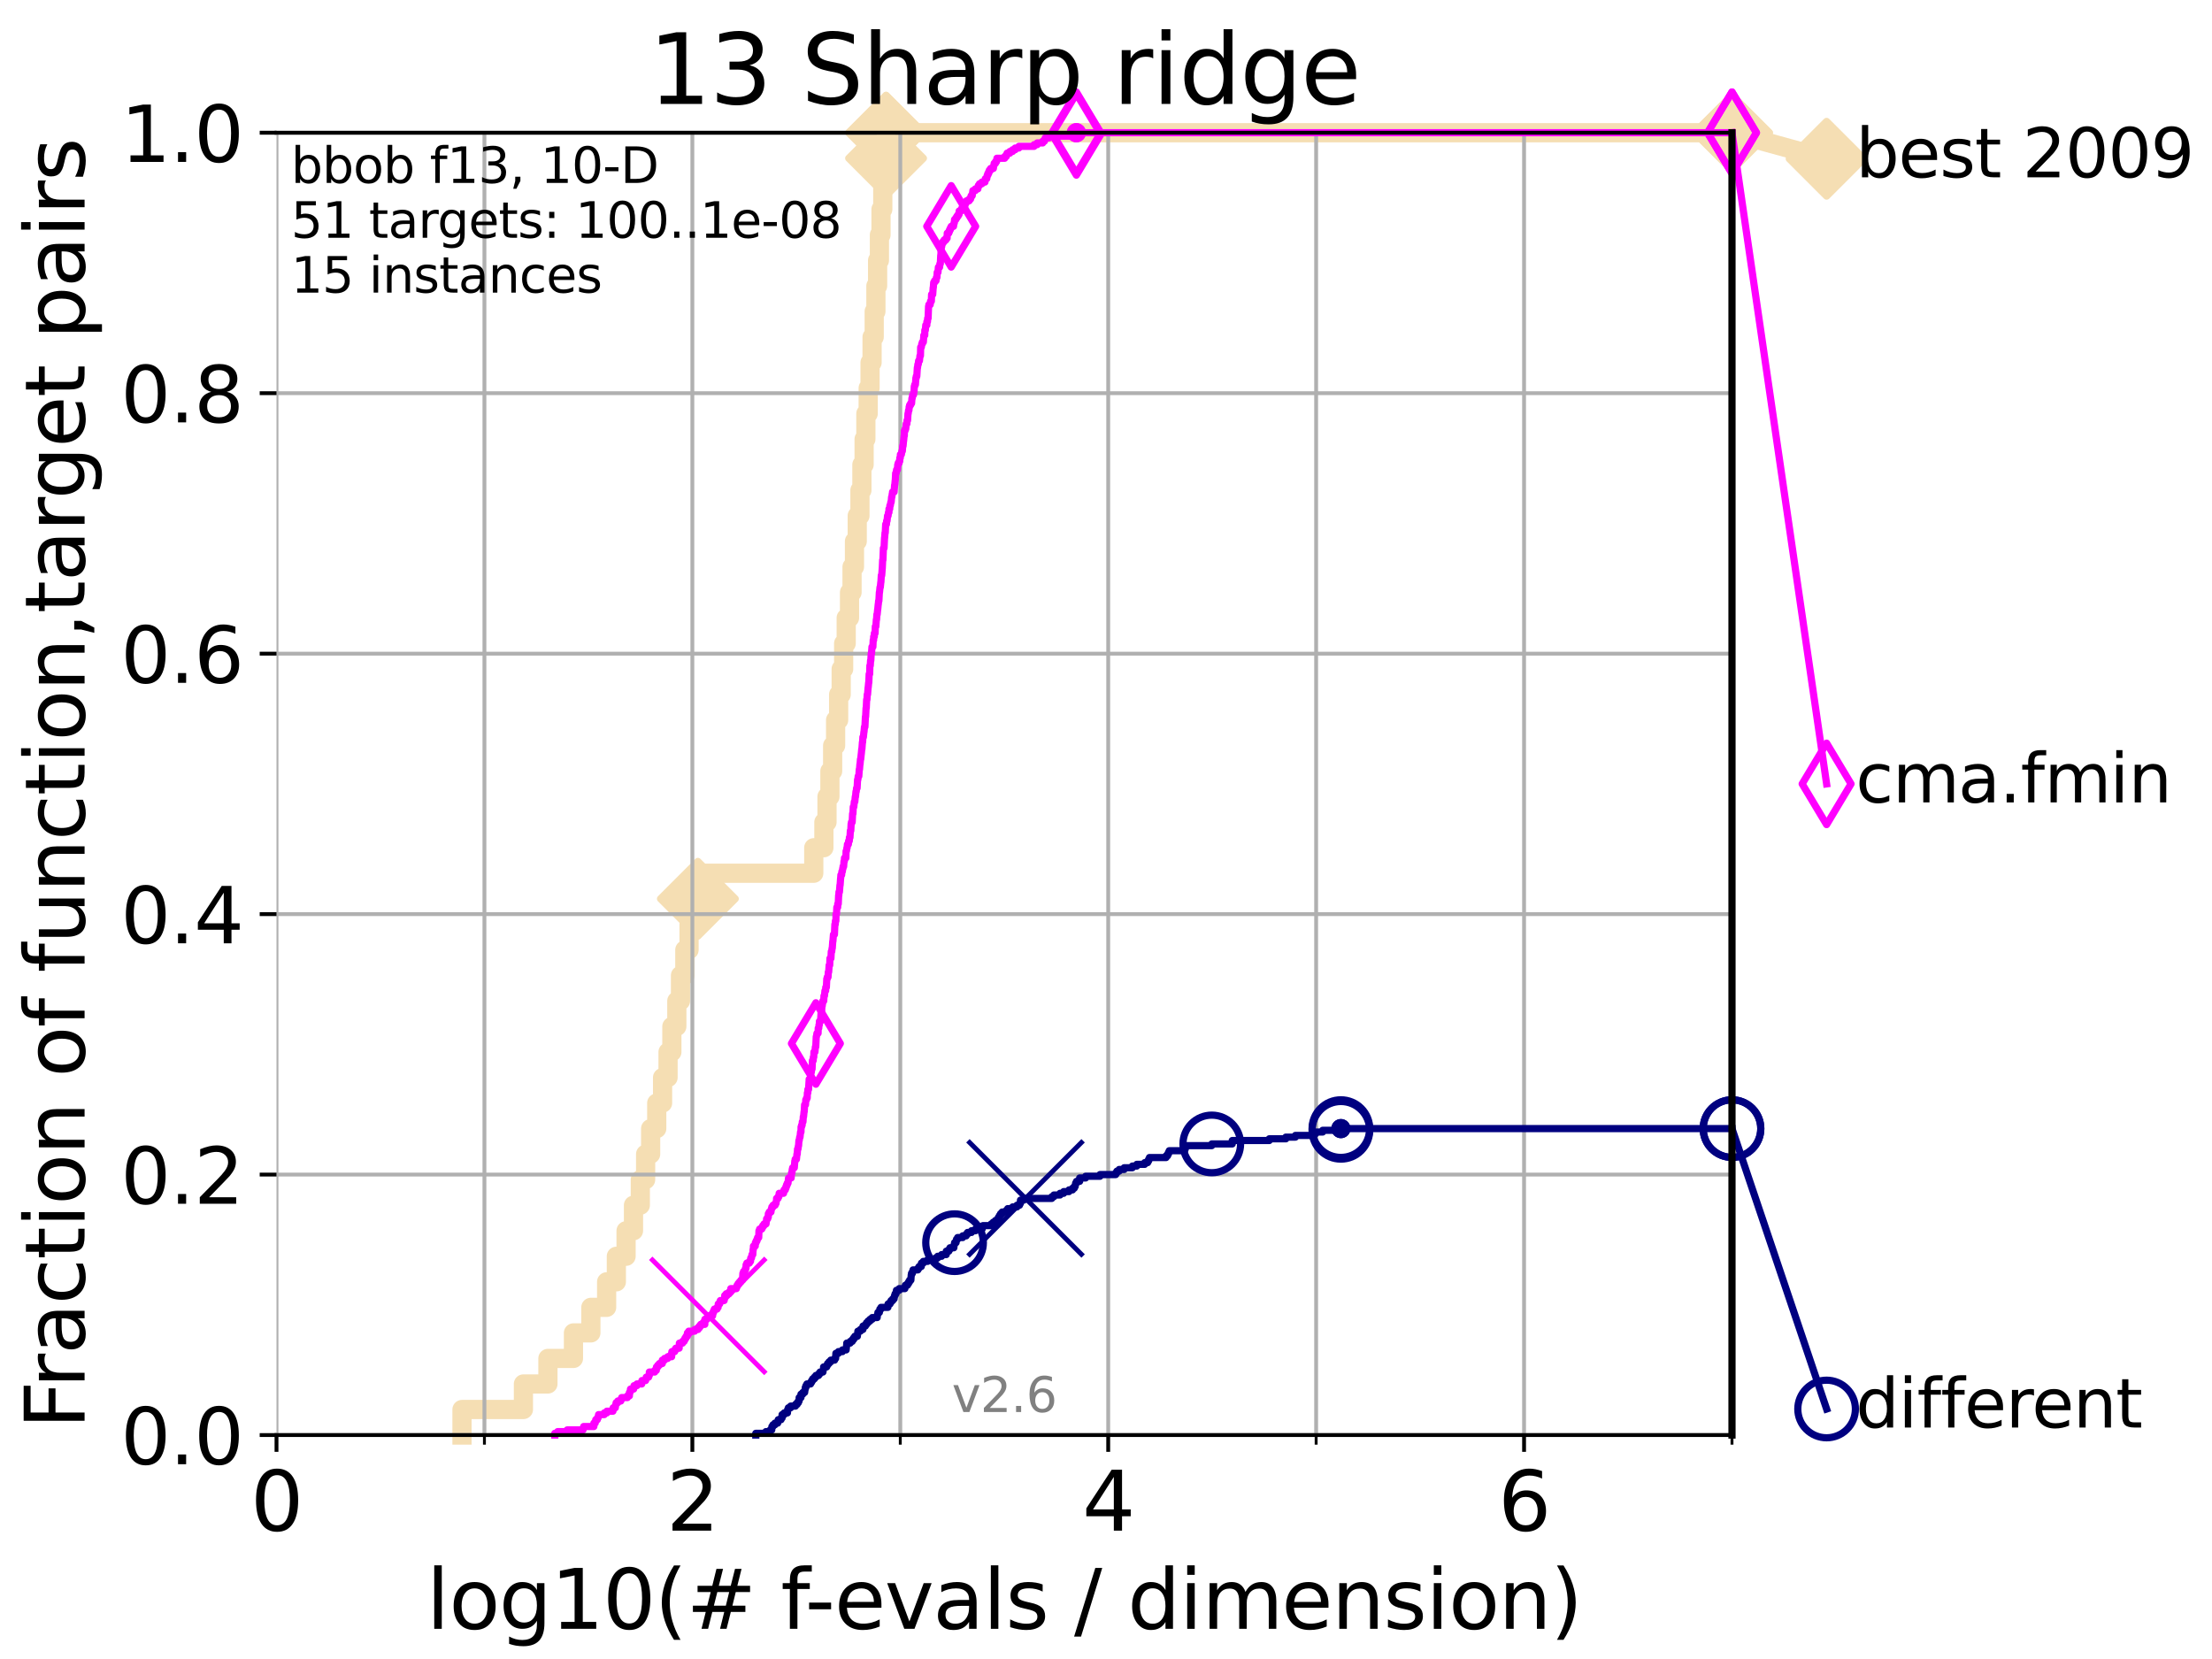 <?xml version="1.0" encoding="utf-8" standalone="no"?>
<!DOCTYPE svg PUBLIC "-//W3C//DTD SVG 1.1//EN"
  "http://www.w3.org/Graphics/SVG/1.1/DTD/svg11.dtd">
<svg height="345.6pt" version="1.1" viewBox="0 0 460.8 345.6" width="460.8pt" xmlns="http://www.w3.org/2000/svg" xmlns:xlink="http://www.w3.org/1999/xlink">
 <defs>
  <style type="text/css">*{stroke-linecap:butt;stroke-linejoin:round;}</style>
 </defs>
 <g id="figure_1">
  <g id="patch_1">
   <path d="M 0 345.6 
L 460.8 345.6 
L 460.8 0 
L 0 0 
z
" style="fill:#ffffff;"/>
  </g>
  <g id="axes_1">
   <g id="patch_2">
    <path d="M 57.6 298.944 
L 360.806 298.944 
L 360.806 27.648 
L 57.6 27.648 
z
" style="fill:#ffffff;"/>
   </g>
   <g id="line2d_1">
    <path d="M 96.241 298.944 
L 96.241 293.624 
L 109.038 293.624 
L 109.038 288.305 
L 114.142 288.305 
L 114.142 282.985 
L 119.46 282.985 
L 119.46 277.666 
L 123.088 277.666 
L 123.088 272.346 
L 126.372 272.346 
L 126.372 267.027 
L 128.398 267.027 
L 128.398 261.707 
L 130.423 261.707 
L 130.423 256.388 
L 131.965 256.388 
L 131.965 251.068 
L 133.39 251.068 
L 133.39 245.749 
L 134.495 245.749 
L 134.495 240.429 
L 135.539 240.429 
L 135.539 235.11 
L 136.809 235.11 
L 136.809 229.79 
L 138.025 229.79 
L 138.025 224.471 
L 139.167 224.471 
L 139.167 219.151 
L 139.962 219.151 
L 139.962 213.832 
L 140.995 213.832 
L 140.995 208.512 
L 141.761 208.512 
L 141.761 203.192 
L 142.662 203.192 
L 142.662 197.873 
L 143.541 197.873 
L 143.541 192.553 
L 144.492 192.553 
L 144.492 187.234 
L 145.38 187.234 
L 145.38 181.914 
L 169.521 181.914 
L 169.521 176.595 
L 171.63 176.595 
L 171.63 171.275 
L 172.28 171.275 
L 172.28 165.956 
L 172.885 165.956 
L 172.885 160.636 
L 173.454 160.636 
L 173.454 155.317 
L 174.073 155.317 
L 174.073 149.997 
L 174.705 149.997 
L 174.705 144.678 
L 175.233 144.678 
L 175.233 139.358 
L 175.748 139.358 
L 175.748 134.039 
L 176.279 134.039 
L 176.279 128.719 
L 176.971 128.719 
L 176.971 123.4 
L 177.495 123.4 
L 177.495 118.08 
L 178.002 118.08 
L 178.002 112.76 
L 178.577 112.76 
L 178.577 107.441 
L 179.144 107.441 
L 179.144 102.121 
L 179.549 102.121 
L 179.549 96.802 
L 180.009 96.802 
L 180.009 91.482 
L 180.376 91.482 
L 180.376 86.163 
L 180.86 86.163 
L 180.86 80.843 
L 181.248 80.843 
L 181.248 75.524 
L 181.669 75.524 
L 181.669 70.204 
L 182.111 70.204 
L 182.111 64.885 
L 182.467 64.885 
L 182.467 59.565 
L 182.821 59.565 
L 182.821 54.246 
L 183.199 54.246 
L 183.199 48.926 
L 183.528 48.926 
L 183.528 43.607 
L 183.899 43.607 
L 183.899 38.287 
L 184.21 38.287 
L 184.21 32.968 
L 184.583 32.968 
L 184.583 27.648 
L 360.806 27.648 
" style="fill:none;stroke:#f5deb3;stroke-linecap:square;stroke-width:4;"/>
   </g>
   <g id="line2d_2">
    <defs>
     <path d="M -0 7.778 
L 7.778 0 
L 0 -7.778 
L -7.778 -0 
z
" id="m5110aa7d6a" style="stroke:#f5deb3;stroke-linejoin:miter;stroke-width:1.5;"/>
    </defs>
    <g>
     <use style="fill:#f5deb3;stroke:#f5deb3;stroke-linejoin:miter;stroke-width:1.5;" x="145.38" xlink:href="#m5110aa7d6a" y="187.234"/>
     <use style="fill:#f5deb3;stroke:#f5deb3;stroke-linejoin:miter;stroke-width:1.5;" x="184.583" xlink:href="#m5110aa7d6a" y="32.968"/>
     <use style="fill:#f5deb3;stroke:#f5deb3;stroke-linejoin:miter;stroke-width:1.5;" x="184.583" xlink:href="#m5110aa7d6a" y="27.648"/>
     <use style="fill:#f5deb3;stroke:#f5deb3;stroke-linejoin:miter;stroke-width:1.5;" x="184.583" xlink:href="#m5110aa7d6a" y="27.648"/>
     <use style="fill:#f5deb3;stroke:#f5deb3;stroke-linejoin:miter;stroke-width:1.5;" x="360.806" xlink:href="#m5110aa7d6a" y="27.648"/>
    </g>
   </g>
   <g id="line2d_3">
    <path style="fill:none;stroke:#f5deb3;stroke-linecap:square;stroke-width:4;"/>
    <g/>
   </g>
   <g id="line2d_4">
    <path d="M 360.806 27.648 
L 380.515 33.074 
" style="fill:none;stroke:#f5deb3;stroke-linecap:square;stroke-width:4;"/>
    <g>
     <use style="fill:#f5deb3;stroke:#f5deb3;stroke-linejoin:miter;stroke-width:1.5;" x="360.806" xlink:href="#m5110aa7d6a" y="27.648"/>
     <use style="fill:#f5deb3;stroke:#f5deb3;stroke-linejoin:miter;stroke-width:1.5;" x="380.515" xlink:href="#m5110aa7d6a" y="33.074"/>
    </g>
   </g>
   <g id="matplotlib.axis_1">
    <g id="xtick_1">
     <g id="line2d_5">
      <path clip-path="url(#p914524c721)" d="M 57.6 298.944 
L 57.6 27.648 
" style="fill:none;stroke:#b0b0b0;stroke-linecap:square;stroke-width:0.8;"/>
     </g>
     <g id="line2d_6">
      <defs>
       <path d="M 0 0 
L 0 3.5 
" id="m850c0fd217" style="stroke:#000000;stroke-width:0.8;"/>
      </defs>
      <g>
       <use style="stroke:#000000;stroke-width:0.8;" x="57.6" xlink:href="#m850c0fd217" y="298.944"/>
      </g>
     </g>
     <g id="text_1">
      <!-- 0 -->
      <g transform="translate(52.192 318.861)scale(0.17 -0.17)">
       <defs>
        <path d="M 2034 4250 
Q 1547 4250 1301 3770 
Q 1056 3291 1056 2328 
Q 1056 1369 1301 889 
Q 1547 409 2034 409 
Q 2525 409 2770 889 
Q 3016 1369 3016 2328 
Q 3016 3291 2770 3770 
Q 2525 4250 2034 4250 
z
M 2034 4750 
Q 2819 4750 3233 4129 
Q 3647 3509 3647 2328 
Q 3647 1150 3233 529 
Q 2819 -91 2034 -91 
Q 1250 -91 836 529 
Q 422 1150 422 2328 
Q 422 3509 836 4129 
Q 1250 4750 2034 4750 
z
" id="DejaVuSans-30" transform="scale(0.016)"/>
       </defs>
       <use xlink:href="#DejaVuSans-30"/>
      </g>
     </g>
    </g>
    <g id="xtick_2">
     <g id="line2d_7">
      <path clip-path="url(#p914524c721)" d="M 144.23 298.944 
L 144.23 27.648 
" style="fill:none;stroke:#b0b0b0;stroke-linecap:square;stroke-width:0.8;"/>
     </g>
     <g id="line2d_8">
      <g>
       <use style="stroke:#000000;stroke-width:0.8;" x="144.23" xlink:href="#m850c0fd217" y="298.944"/>
      </g>
     </g>
     <g id="text_2">
      <!-- 2 -->
      <g transform="translate(138.822 318.861)scale(0.17 -0.17)">
       <defs>
        <path d="M 1228 531 
L 3431 531 
L 3431 0 
L 469 0 
L 469 531 
Q 828 903 1448 1529 
Q 2069 2156 2228 2338 
Q 2531 2678 2651 2914 
Q 2772 3150 2772 3378 
Q 2772 3750 2511 3984 
Q 2250 4219 1831 4219 
Q 1534 4219 1204 4116 
Q 875 4013 500 3803 
L 500 4441 
Q 881 4594 1212 4672 
Q 1544 4750 1819 4750 
Q 2544 4750 2975 4387 
Q 3406 4025 3406 3419 
Q 3406 3131 3298 2873 
Q 3191 2616 2906 2266 
Q 2828 2175 2409 1742 
Q 1991 1309 1228 531 
z
" id="DejaVuSans-32" transform="scale(0.016)"/>
       </defs>
       <use xlink:href="#DejaVuSans-32"/>
      </g>
     </g>
    </g>
    <g id="xtick_3">
     <g id="line2d_9">
      <path clip-path="url(#p914524c721)" d="M 230.861 298.944 
L 230.861 27.648 
" style="fill:none;stroke:#b0b0b0;stroke-linecap:square;stroke-width:0.8;"/>
     </g>
     <g id="line2d_10">
      <g>
       <use style="stroke:#000000;stroke-width:0.8;" x="230.861" xlink:href="#m850c0fd217" y="298.944"/>
      </g>
     </g>
     <g id="text_3">
      <!-- 4 -->
      <g transform="translate(225.453 318.861)scale(0.17 -0.17)">
       <defs>
        <path d="M 2419 4116 
L 825 1625 
L 2419 1625 
L 2419 4116 
z
M 2253 4666 
L 3047 4666 
L 3047 1625 
L 3713 1625 
L 3713 1100 
L 3047 1100 
L 3047 0 
L 2419 0 
L 2419 1100 
L 313 1100 
L 313 1709 
L 2253 4666 
z
" id="DejaVuSans-34" transform="scale(0.016)"/>
       </defs>
       <use xlink:href="#DejaVuSans-34"/>
      </g>
     </g>
    </g>
    <g id="xtick_4">
     <g id="line2d_11">
      <path clip-path="url(#p914524c721)" d="M 317.491 298.944 
L 317.491 27.648 
" style="fill:none;stroke:#b0b0b0;stroke-linecap:square;stroke-width:0.8;"/>
     </g>
     <g id="line2d_12">
      <g>
       <use style="stroke:#000000;stroke-width:0.8;" x="317.491" xlink:href="#m850c0fd217" y="298.944"/>
      </g>
     </g>
     <g id="text_4">
      <!-- 6 -->
      <g transform="translate(312.083 318.861)scale(0.17 -0.17)">
       <defs>
        <path d="M 2113 2584 
Q 1688 2584 1439 2293 
Q 1191 2003 1191 1497 
Q 1191 994 1439 701 
Q 1688 409 2113 409 
Q 2538 409 2786 701 
Q 3034 994 3034 1497 
Q 3034 2003 2786 2293 
Q 2538 2584 2113 2584 
z
M 3366 4563 
L 3366 3988 
Q 3128 4100 2886 4159 
Q 2644 4219 2406 4219 
Q 1781 4219 1451 3797 
Q 1122 3375 1075 2522 
Q 1259 2794 1537 2939 
Q 1816 3084 2150 3084 
Q 2853 3084 3261 2657 
Q 3669 2231 3669 1497 
Q 3669 778 3244 343 
Q 2819 -91 2113 -91 
Q 1303 -91 875 529 
Q 447 1150 447 2328 
Q 447 3434 972 4092 
Q 1497 4750 2381 4750 
Q 2619 4750 2861 4703 
Q 3103 4656 3366 4563 
z
" id="DejaVuSans-36" transform="scale(0.016)"/>
       </defs>
       <use xlink:href="#DejaVuSans-36"/>
      </g>
     </g>
    </g>
    <g id="xtick_5">
     <g id="line2d_13">
      <path clip-path="url(#p914524c721)" d="M 100.915 298.944 
L 100.915 27.648 
" style="fill:none;stroke:#b0b0b0;stroke-linecap:square;stroke-width:0.8;"/>
     </g>
     <g id="line2d_14">
      <defs>
       <path d="M 0 0 
L 0 2 
" id="m4866d97e33" style="stroke:#000000;stroke-width:0.6;"/>
      </defs>
      <g>
       <use style="stroke:#000000;stroke-width:0.6;" x="100.915" xlink:href="#m4866d97e33" y="298.944"/>
      </g>
     </g>
    </g>
    <g id="xtick_6">
     <g id="line2d_15">
      <path clip-path="url(#p914524c721)" d="M 187.546 298.944 
L 187.546 27.648 
" style="fill:none;stroke:#b0b0b0;stroke-linecap:square;stroke-width:0.8;"/>
     </g>
     <g id="line2d_16">
      <g>
       <use style="stroke:#000000;stroke-width:0.6;" x="187.546" xlink:href="#m4866d97e33" y="298.944"/>
      </g>
     </g>
    </g>
    <g id="xtick_7">
     <g id="line2d_17">
      <path clip-path="url(#p914524c721)" d="M 274.176 298.944 
L 274.176 27.648 
" style="fill:none;stroke:#b0b0b0;stroke-linecap:square;stroke-width:0.8;"/>
     </g>
     <g id="line2d_18">
      <g>
       <use style="stroke:#000000;stroke-width:0.6;" x="274.176" xlink:href="#m4866d97e33" y="298.944"/>
      </g>
     </g>
    </g>
    <g id="xtick_8">
     <g id="line2d_19">
      <path clip-path="url(#p914524c721)" d="M 360.806 298.944 
L 360.806 27.648 
" style="fill:none;stroke:#b0b0b0;stroke-linecap:square;stroke-width:0.8;"/>
     </g>
     <g id="line2d_20">
      <g>
       <use style="stroke:#000000;stroke-width:0.6;" x="360.806" xlink:href="#m4866d97e33" y="298.944"/>
      </g>
     </g>
    </g>
    <g id="text_5">
     <!-- log10(# f-evals / dimension) -->
     <g transform="translate(88.823 339.314)scale(0.17 -0.17)">
      <defs>
       <path d="M 603 4863 
L 1178 4863 
L 1178 0 
L 603 0 
L 603 4863 
z
" id="DejaVuSans-6c" transform="scale(0.016)"/>
       <path d="M 1959 3097 
Q 1497 3097 1228 2736 
Q 959 2375 959 1747 
Q 959 1119 1226 758 
Q 1494 397 1959 397 
Q 2419 397 2687 759 
Q 2956 1122 2956 1747 
Q 2956 2369 2687 2733 
Q 2419 3097 1959 3097 
z
M 1959 3584 
Q 2709 3584 3137 3096 
Q 3566 2609 3566 1747 
Q 3566 888 3137 398 
Q 2709 -91 1959 -91 
Q 1206 -91 779 398 
Q 353 888 353 1747 
Q 353 2609 779 3096 
Q 1206 3584 1959 3584 
z
" id="DejaVuSans-6f" transform="scale(0.016)"/>
       <path d="M 2906 1791 
Q 2906 2416 2648 2759 
Q 2391 3103 1925 3103 
Q 1463 3103 1205 2759 
Q 947 2416 947 1791 
Q 947 1169 1205 825 
Q 1463 481 1925 481 
Q 2391 481 2648 825 
Q 2906 1169 2906 1791 
z
M 3481 434 
Q 3481 -459 3084 -895 
Q 2688 -1331 1869 -1331 
Q 1566 -1331 1297 -1286 
Q 1028 -1241 775 -1147 
L 775 -588 
Q 1028 -725 1275 -790 
Q 1522 -856 1778 -856 
Q 2344 -856 2625 -561 
Q 2906 -266 2906 331 
L 2906 616 
Q 2728 306 2450 153 
Q 2172 0 1784 0 
Q 1141 0 747 490 
Q 353 981 353 1791 
Q 353 2603 747 3093 
Q 1141 3584 1784 3584 
Q 2172 3584 2450 3431 
Q 2728 3278 2906 2969 
L 2906 3500 
L 3481 3500 
L 3481 434 
z
" id="DejaVuSans-67" transform="scale(0.016)"/>
       <path d="M 794 531 
L 1825 531 
L 1825 4091 
L 703 3866 
L 703 4441 
L 1819 4666 
L 2450 4666 
L 2450 531 
L 3481 531 
L 3481 0 
L 794 0 
L 794 531 
z
" id="DejaVuSans-31" transform="scale(0.016)"/>
       <path d="M 1984 4856 
Q 1566 4138 1362 3434 
Q 1159 2731 1159 2009 
Q 1159 1288 1364 580 
Q 1569 -128 1984 -844 
L 1484 -844 
Q 1016 -109 783 600 
Q 550 1309 550 2009 
Q 550 2706 781 3412 
Q 1013 4119 1484 4856 
L 1984 4856 
z
" id="DejaVuSans-28" transform="scale(0.016)"/>
       <path d="M 3272 2816 
L 2363 2816 
L 2100 1772 
L 3016 1772 
L 3272 2816 
z
M 2803 4594 
L 2478 3297 
L 3391 3297 
L 3719 4594 
L 4219 4594 
L 3897 3297 
L 4872 3297 
L 4872 2816 
L 3775 2816 
L 3519 1772 
L 4513 1772 
L 4513 1294 
L 3397 1294 
L 3072 0 
L 2572 0 
L 2894 1294 
L 1978 1294 
L 1656 0 
L 1153 0 
L 1478 1294 
L 494 1294 
L 494 1772 
L 1594 1772 
L 1856 2816 
L 850 2816 
L 850 3297 
L 1978 3297 
L 2297 4594 
L 2803 4594 
z
" id="DejaVuSans-23" transform="scale(0.016)"/>
       <path id="DejaVuSans-20" transform="scale(0.016)"/>
       <path d="M 2375 4863 
L 2375 4384 
L 1825 4384 
Q 1516 4384 1395 4259 
Q 1275 4134 1275 3809 
L 1275 3500 
L 2222 3500 
L 2222 3053 
L 1275 3053 
L 1275 0 
L 697 0 
L 697 3053 
L 147 3053 
L 147 3500 
L 697 3500 
L 697 3744 
Q 697 4328 969 4595 
Q 1241 4863 1831 4863 
L 2375 4863 
z
" id="DejaVuSans-66" transform="scale(0.016)"/>
       <path d="M 313 2009 
L 1997 2009 
L 1997 1497 
L 313 1497 
L 313 2009 
z
" id="DejaVuSans-2d" transform="scale(0.016)"/>
       <path d="M 3597 1894 
L 3597 1613 
L 953 1613 
Q 991 1019 1311 708 
Q 1631 397 2203 397 
Q 2534 397 2845 478 
Q 3156 559 3463 722 
L 3463 178 
Q 3153 47 2828 -22 
Q 2503 -91 2169 -91 
Q 1331 -91 842 396 
Q 353 884 353 1716 
Q 353 2575 817 3079 
Q 1281 3584 2069 3584 
Q 2775 3584 3186 3129 
Q 3597 2675 3597 1894 
z
M 3022 2063 
Q 3016 2534 2758 2815 
Q 2500 3097 2075 3097 
Q 1594 3097 1305 2825 
Q 1016 2553 972 2059 
L 3022 2063 
z
" id="DejaVuSans-65" transform="scale(0.016)"/>
       <path d="M 191 3500 
L 800 3500 
L 1894 563 
L 2988 3500 
L 3597 3500 
L 2284 0 
L 1503 0 
L 191 3500 
z
" id="DejaVuSans-76" transform="scale(0.016)"/>
       <path d="M 2194 1759 
Q 1497 1759 1228 1600 
Q 959 1441 959 1056 
Q 959 750 1161 570 
Q 1363 391 1709 391 
Q 2188 391 2477 730 
Q 2766 1069 2766 1631 
L 2766 1759 
L 2194 1759 
z
M 3341 1997 
L 3341 0 
L 2766 0 
L 2766 531 
Q 2569 213 2275 61 
Q 1981 -91 1556 -91 
Q 1019 -91 701 211 
Q 384 513 384 1019 
Q 384 1609 779 1909 
Q 1175 2209 1959 2209 
L 2766 2209 
L 2766 2266 
Q 2766 2663 2505 2880 
Q 2244 3097 1772 3097 
Q 1472 3097 1187 3025 
Q 903 2953 641 2809 
L 641 3341 
Q 956 3463 1253 3523 
Q 1550 3584 1831 3584 
Q 2591 3584 2966 3190 
Q 3341 2797 3341 1997 
z
" id="DejaVuSans-61" transform="scale(0.016)"/>
       <path d="M 2834 3397 
L 2834 2853 
Q 2591 2978 2328 3040 
Q 2066 3103 1784 3103 
Q 1356 3103 1142 2972 
Q 928 2841 928 2578 
Q 928 2378 1081 2264 
Q 1234 2150 1697 2047 
L 1894 2003 
Q 2506 1872 2764 1633 
Q 3022 1394 3022 966 
Q 3022 478 2636 193 
Q 2250 -91 1575 -91 
Q 1294 -91 989 -36 
Q 684 19 347 128 
L 347 722 
Q 666 556 975 473 
Q 1284 391 1588 391 
Q 1994 391 2212 530 
Q 2431 669 2431 922 
Q 2431 1156 2273 1281 
Q 2116 1406 1581 1522 
L 1381 1569 
Q 847 1681 609 1914 
Q 372 2147 372 2553 
Q 372 3047 722 3315 
Q 1072 3584 1716 3584 
Q 2034 3584 2315 3537 
Q 2597 3491 2834 3397 
z
" id="DejaVuSans-73" transform="scale(0.016)"/>
       <path d="M 1625 4666 
L 2156 4666 
L 531 -594 
L 0 -594 
L 1625 4666 
z
" id="DejaVuSans-2f" transform="scale(0.016)"/>
       <path d="M 2906 2969 
L 2906 4863 
L 3481 4863 
L 3481 0 
L 2906 0 
L 2906 525 
Q 2725 213 2448 61 
Q 2172 -91 1784 -91 
Q 1150 -91 751 415 
Q 353 922 353 1747 
Q 353 2572 751 3078 
Q 1150 3584 1784 3584 
Q 2172 3584 2448 3432 
Q 2725 3281 2906 2969 
z
M 947 1747 
Q 947 1113 1208 752 
Q 1469 391 1925 391 
Q 2381 391 2643 752 
Q 2906 1113 2906 1747 
Q 2906 2381 2643 2742 
Q 2381 3103 1925 3103 
Q 1469 3103 1208 2742 
Q 947 2381 947 1747 
z
" id="DejaVuSans-64" transform="scale(0.016)"/>
       <path d="M 603 3500 
L 1178 3500 
L 1178 0 
L 603 0 
L 603 3500 
z
M 603 4863 
L 1178 4863 
L 1178 4134 
L 603 4134 
L 603 4863 
z
" id="DejaVuSans-69" transform="scale(0.016)"/>
       <path d="M 3328 2828 
Q 3544 3216 3844 3400 
Q 4144 3584 4550 3584 
Q 5097 3584 5394 3201 
Q 5691 2819 5691 2113 
L 5691 0 
L 5113 0 
L 5113 2094 
Q 5113 2597 4934 2840 
Q 4756 3084 4391 3084 
Q 3944 3084 3684 2787 
Q 3425 2491 3425 1978 
L 3425 0 
L 2847 0 
L 2847 2094 
Q 2847 2600 2669 2842 
Q 2491 3084 2119 3084 
Q 1678 3084 1418 2786 
Q 1159 2488 1159 1978 
L 1159 0 
L 581 0 
L 581 3500 
L 1159 3500 
L 1159 2956 
Q 1356 3278 1631 3431 
Q 1906 3584 2284 3584 
Q 2666 3584 2933 3390 
Q 3200 3197 3328 2828 
z
" id="DejaVuSans-6d" transform="scale(0.016)"/>
       <path d="M 3513 2113 
L 3513 0 
L 2938 0 
L 2938 2094 
Q 2938 2591 2744 2837 
Q 2550 3084 2163 3084 
Q 1697 3084 1428 2787 
Q 1159 2491 1159 1978 
L 1159 0 
L 581 0 
L 581 3500 
L 1159 3500 
L 1159 2956 
Q 1366 3272 1645 3428 
Q 1925 3584 2291 3584 
Q 2894 3584 3203 3211 
Q 3513 2838 3513 2113 
z
" id="DejaVuSans-6e" transform="scale(0.016)"/>
       <path d="M 513 4856 
L 1013 4856 
Q 1481 4119 1714 3412 
Q 1947 2706 1947 2009 
Q 1947 1309 1714 600 
Q 1481 -109 1013 -844 
L 513 -844 
Q 928 -128 1133 580 
Q 1338 1288 1338 2009 
Q 1338 2731 1133 3434 
Q 928 4138 513 4856 
z
" id="DejaVuSans-29" transform="scale(0.016)"/>
      </defs>
      <use xlink:href="#DejaVuSans-6c"/>
      <use x="27.783" xlink:href="#DejaVuSans-6f"/>
      <use x="88.965" xlink:href="#DejaVuSans-67"/>
      <use x="152.441" xlink:href="#DejaVuSans-31"/>
      <use x="216.064" xlink:href="#DejaVuSans-30"/>
      <use x="279.688" xlink:href="#DejaVuSans-28"/>
      <use x="318.701" xlink:href="#DejaVuSans-23"/>
      <use x="402.49" xlink:href="#DejaVuSans-20"/>
      <use x="434.277" xlink:href="#DejaVuSans-66"/>
      <use x="463.982" xlink:href="#DejaVuSans-2d"/>
      <use x="500.066" xlink:href="#DejaVuSans-65"/>
      <use x="561.59" xlink:href="#DejaVuSans-76"/>
      <use x="620.77" xlink:href="#DejaVuSans-61"/>
      <use x="682.049" xlink:href="#DejaVuSans-6c"/>
      <use x="709.832" xlink:href="#DejaVuSans-73"/>
      <use x="761.932" xlink:href="#DejaVuSans-20"/>
      <use x="793.719" xlink:href="#DejaVuSans-2f"/>
      <use x="827.41" xlink:href="#DejaVuSans-20"/>
      <use x="859.197" xlink:href="#DejaVuSans-64"/>
      <use x="922.674" xlink:href="#DejaVuSans-69"/>
      <use x="950.457" xlink:href="#DejaVuSans-6d"/>
      <use x="1047.869" xlink:href="#DejaVuSans-65"/>
      <use x="1109.393" xlink:href="#DejaVuSans-6e"/>
      <use x="1172.771" xlink:href="#DejaVuSans-73"/>
      <use x="1224.871" xlink:href="#DejaVuSans-69"/>
      <use x="1252.654" xlink:href="#DejaVuSans-6f"/>
      <use x="1313.836" xlink:href="#DejaVuSans-6e"/>
      <use x="1377.215" xlink:href="#DejaVuSans-29"/>
     </g>
    </g>
   </g>
   <g id="matplotlib.axis_2">
    <g id="ytick_1">
     <g id="line2d_21">
      <path clip-path="url(#p914524c721)" d="M 57.6 298.944 
L 360.806 298.944 
" style="fill:none;stroke:#b0b0b0;stroke-linecap:square;stroke-width:0.8;"/>
     </g>
     <g id="line2d_22">
      <defs>
       <path d="M 0 0 
L -3.5 0 
" id="m81b9974334" style="stroke:#000000;stroke-width:0.8;"/>
      </defs>
      <g>
       <use style="stroke:#000000;stroke-width:0.8;" x="57.6" xlink:href="#m81b9974334" y="298.944"/>
      </g>
     </g>
     <g id="text_6">
      <!-- 0.0 -->
      <g transform="translate(25.155 305.023)scale(0.16 -0.16)">
       <defs>
        <path d="M 684 794 
L 1344 794 
L 1344 0 
L 684 0 
L 684 794 
z
" id="DejaVuSans-2e" transform="scale(0.016)"/>
       </defs>
       <use xlink:href="#DejaVuSans-30"/>
       <use x="63.623" xlink:href="#DejaVuSans-2e"/>
       <use x="95.41" xlink:href="#DejaVuSans-30"/>
      </g>
     </g>
    </g>
    <g id="ytick_2">
     <g id="line2d_23">
      <path clip-path="url(#p914524c721)" d="M 57.6 244.685 
L 360.806 244.685 
" style="fill:none;stroke:#b0b0b0;stroke-linecap:square;stroke-width:0.8;"/>
     </g>
     <g id="line2d_24">
      <g>
       <use style="stroke:#000000;stroke-width:0.8;" x="57.6" xlink:href="#m81b9974334" y="244.685"/>
      </g>
     </g>
     <g id="text_7">
      <!-- 0.2 -->
      <g transform="translate(25.155 250.764)scale(0.16 -0.16)">
       <use xlink:href="#DejaVuSans-30"/>
       <use x="63.623" xlink:href="#DejaVuSans-2e"/>
       <use x="95.41" xlink:href="#DejaVuSans-32"/>
      </g>
     </g>
    </g>
    <g id="ytick_3">
     <g id="line2d_25">
      <path clip-path="url(#p914524c721)" d="M 57.6 190.426 
L 360.806 190.426 
" style="fill:none;stroke:#b0b0b0;stroke-linecap:square;stroke-width:0.8;"/>
     </g>
     <g id="line2d_26">
      <g>
       <use style="stroke:#000000;stroke-width:0.8;" x="57.6" xlink:href="#m81b9974334" y="190.426"/>
      </g>
     </g>
     <g id="text_8">
      <!-- 0.4 -->
      <g transform="translate(25.155 196.504)scale(0.16 -0.16)">
       <use xlink:href="#DejaVuSans-30"/>
       <use x="63.623" xlink:href="#DejaVuSans-2e"/>
       <use x="95.41" xlink:href="#DejaVuSans-34"/>
      </g>
     </g>
    </g>
    <g id="ytick_4">
     <g id="line2d_27">
      <path clip-path="url(#p914524c721)" d="M 57.6 136.166 
L 360.806 136.166 
" style="fill:none;stroke:#b0b0b0;stroke-linecap:square;stroke-width:0.8;"/>
     </g>
     <g id="line2d_28">
      <g>
       <use style="stroke:#000000;stroke-width:0.8;" x="57.6" xlink:href="#m81b9974334" y="136.166"/>
      </g>
     </g>
     <g id="text_9">
      <!-- 0.6 -->
      <g transform="translate(25.155 142.245)scale(0.16 -0.16)">
       <use xlink:href="#DejaVuSans-30"/>
       <use x="63.623" xlink:href="#DejaVuSans-2e"/>
       <use x="95.41" xlink:href="#DejaVuSans-36"/>
      </g>
     </g>
    </g>
    <g id="ytick_5">
     <g id="line2d_29">
      <path clip-path="url(#p914524c721)" d="M 57.6 81.907 
L 360.806 81.907 
" style="fill:none;stroke:#b0b0b0;stroke-linecap:square;stroke-width:0.8;"/>
     </g>
     <g id="line2d_30">
      <g>
       <use style="stroke:#000000;stroke-width:0.8;" x="57.6" xlink:href="#m81b9974334" y="81.907"/>
      </g>
     </g>
     <g id="text_10">
      <!-- 0.8 -->
      <g transform="translate(25.155 87.986)scale(0.16 -0.16)">
       <defs>
        <path d="M 2034 2216 
Q 1584 2216 1326 1975 
Q 1069 1734 1069 1313 
Q 1069 891 1326 650 
Q 1584 409 2034 409 
Q 2484 409 2743 651 
Q 3003 894 3003 1313 
Q 3003 1734 2745 1975 
Q 2488 2216 2034 2216 
z
M 1403 2484 
Q 997 2584 770 2862 
Q 544 3141 544 3541 
Q 544 4100 942 4425 
Q 1341 4750 2034 4750 
Q 2731 4750 3128 4425 
Q 3525 4100 3525 3541 
Q 3525 3141 3298 2862 
Q 3072 2584 2669 2484 
Q 3125 2378 3379 2068 
Q 3634 1759 3634 1313 
Q 3634 634 3220 271 
Q 2806 -91 2034 -91 
Q 1263 -91 848 271 
Q 434 634 434 1313 
Q 434 1759 690 2068 
Q 947 2378 1403 2484 
z
M 1172 3481 
Q 1172 3119 1398 2916 
Q 1625 2713 2034 2713 
Q 2441 2713 2670 2916 
Q 2900 3119 2900 3481 
Q 2900 3844 2670 4047 
Q 2441 4250 2034 4250 
Q 1625 4250 1398 4047 
Q 1172 3844 1172 3481 
z
" id="DejaVuSans-38" transform="scale(0.016)"/>
       </defs>
       <use xlink:href="#DejaVuSans-30"/>
       <use x="63.623" xlink:href="#DejaVuSans-2e"/>
       <use x="95.41" xlink:href="#DejaVuSans-38"/>
      </g>
     </g>
    </g>
    <g id="ytick_6">
     <g id="line2d_31">
      <path clip-path="url(#p914524c721)" d="M 57.6 27.648 
L 360.806 27.648 
" style="fill:none;stroke:#b0b0b0;stroke-linecap:square;stroke-width:0.8;"/>
     </g>
     <g id="line2d_32">
      <g>
       <use style="stroke:#000000;stroke-width:0.8;" x="57.6" xlink:href="#m81b9974334" y="27.648"/>
      </g>
     </g>
     <g id="text_11">
      <!-- 1.0 -->
      <g transform="translate(25.155 33.727)scale(0.16 -0.16)">
       <use xlink:href="#DejaVuSans-31"/>
       <use x="63.623" xlink:href="#DejaVuSans-2e"/>
       <use x="95.41" xlink:href="#DejaVuSans-30"/>
      </g>
     </g>
    </g>
    <g id="text_12">
     <!-- Fraction of function,target pairs -->
     <g transform="translate(17.62 297.681)rotate(-90)scale(0.17 -0.17)">
      <defs>
       <path d="M 628 4666 
L 3309 4666 
L 3309 4134 
L 1259 4134 
L 1259 2759 
L 3109 2759 
L 3109 2228 
L 1259 2228 
L 1259 0 
L 628 0 
L 628 4666 
z
" id="DejaVuSans-46" transform="scale(0.016)"/>
       <path d="M 2631 2963 
Q 2534 3019 2420 3045 
Q 2306 3072 2169 3072 
Q 1681 3072 1420 2755 
Q 1159 2438 1159 1844 
L 1159 0 
L 581 0 
L 581 3500 
L 1159 3500 
L 1159 2956 
Q 1341 3275 1631 3429 
Q 1922 3584 2338 3584 
Q 2397 3584 2469 3576 
Q 2541 3569 2628 3553 
L 2631 2963 
z
" id="DejaVuSans-72" transform="scale(0.016)"/>
       <path d="M 3122 3366 
L 3122 2828 
Q 2878 2963 2633 3030 
Q 2388 3097 2138 3097 
Q 1578 3097 1268 2742 
Q 959 2388 959 1747 
Q 959 1106 1268 751 
Q 1578 397 2138 397 
Q 2388 397 2633 464 
Q 2878 531 3122 666 
L 3122 134 
Q 2881 22 2623 -34 
Q 2366 -91 2075 -91 
Q 1284 -91 818 406 
Q 353 903 353 1747 
Q 353 2603 823 3093 
Q 1294 3584 2113 3584 
Q 2378 3584 2631 3529 
Q 2884 3475 3122 3366 
z
" id="DejaVuSans-63" transform="scale(0.016)"/>
       <path d="M 1172 4494 
L 1172 3500 
L 2356 3500 
L 2356 3053 
L 1172 3053 
L 1172 1153 
Q 1172 725 1289 603 
Q 1406 481 1766 481 
L 2356 481 
L 2356 0 
L 1766 0 
Q 1100 0 847 248 
Q 594 497 594 1153 
L 594 3053 
L 172 3053 
L 172 3500 
L 594 3500 
L 594 4494 
L 1172 4494 
z
" id="DejaVuSans-74" transform="scale(0.016)"/>
       <path d="M 544 1381 
L 544 3500 
L 1119 3500 
L 1119 1403 
Q 1119 906 1312 657 
Q 1506 409 1894 409 
Q 2359 409 2629 706 
Q 2900 1003 2900 1516 
L 2900 3500 
L 3475 3500 
L 3475 0 
L 2900 0 
L 2900 538 
Q 2691 219 2414 64 
Q 2138 -91 1772 -91 
Q 1169 -91 856 284 
Q 544 659 544 1381 
z
M 1991 3584 
L 1991 3584 
z
" id="DejaVuSans-75" transform="scale(0.016)"/>
       <path d="M 750 794 
L 1409 794 
L 1409 256 
L 897 -744 
L 494 -744 
L 750 256 
L 750 794 
z
" id="DejaVuSans-2c" transform="scale(0.016)"/>
       <path d="M 1159 525 
L 1159 -1331 
L 581 -1331 
L 581 3500 
L 1159 3500 
L 1159 2969 
Q 1341 3281 1617 3432 
Q 1894 3584 2278 3584 
Q 2916 3584 3314 3078 
Q 3713 2572 3713 1747 
Q 3713 922 3314 415 
Q 2916 -91 2278 -91 
Q 1894 -91 1617 61 
Q 1341 213 1159 525 
z
M 3116 1747 
Q 3116 2381 2855 2742 
Q 2594 3103 2138 3103 
Q 1681 3103 1420 2742 
Q 1159 2381 1159 1747 
Q 1159 1113 1420 752 
Q 1681 391 2138 391 
Q 2594 391 2855 752 
Q 3116 1113 3116 1747 
z
" id="DejaVuSans-70" transform="scale(0.016)"/>
      </defs>
      <use xlink:href="#DejaVuSans-46"/>
      <use x="50.27" xlink:href="#DejaVuSans-72"/>
      <use x="91.383" xlink:href="#DejaVuSans-61"/>
      <use x="152.662" xlink:href="#DejaVuSans-63"/>
      <use x="207.643" xlink:href="#DejaVuSans-74"/>
      <use x="246.852" xlink:href="#DejaVuSans-69"/>
      <use x="274.635" xlink:href="#DejaVuSans-6f"/>
      <use x="335.816" xlink:href="#DejaVuSans-6e"/>
      <use x="399.195" xlink:href="#DejaVuSans-20"/>
      <use x="430.982" xlink:href="#DejaVuSans-6f"/>
      <use x="492.164" xlink:href="#DejaVuSans-66"/>
      <use x="527.369" xlink:href="#DejaVuSans-20"/>
      <use x="559.156" xlink:href="#DejaVuSans-66"/>
      <use x="594.361" xlink:href="#DejaVuSans-75"/>
      <use x="657.74" xlink:href="#DejaVuSans-6e"/>
      <use x="721.119" xlink:href="#DejaVuSans-63"/>
      <use x="776.1" xlink:href="#DejaVuSans-74"/>
      <use x="815.309" xlink:href="#DejaVuSans-69"/>
      <use x="843.092" xlink:href="#DejaVuSans-6f"/>
      <use x="904.273" xlink:href="#DejaVuSans-6e"/>
      <use x="967.652" xlink:href="#DejaVuSans-2c"/>
      <use x="999.439" xlink:href="#DejaVuSans-74"/>
      <use x="1038.648" xlink:href="#DejaVuSans-61"/>
      <use x="1099.928" xlink:href="#DejaVuSans-72"/>
      <use x="1139.291" xlink:href="#DejaVuSans-67"/>
      <use x="1202.768" xlink:href="#DejaVuSans-65"/>
      <use x="1264.291" xlink:href="#DejaVuSans-74"/>
      <use x="1303.5" xlink:href="#DejaVuSans-20"/>
      <use x="1335.287" xlink:href="#DejaVuSans-70"/>
      <use x="1398.764" xlink:href="#DejaVuSans-61"/>
      <use x="1460.043" xlink:href="#DejaVuSans-69"/>
      <use x="1487.826" xlink:href="#DejaVuSans-72"/>
      <use x="1528.939" xlink:href="#DejaVuSans-73"/>
     </g>
    </g>
   </g>
   <g id="line2d_33">
    <defs>
     <path d="M 0 1.5 
C 0.398 1.5 0.779 1.342 1.061 1.061 
C 1.342 0.779 1.5 0.398 1.5 0 
C 1.5 -0.398 1.342 -0.779 1.061 -1.061 
C 0.779 -1.342 0.398 -1.5 0 -1.5 
C -0.398 -1.5 -0.779 -1.342 -1.061 -1.061 
C -1.342 -0.779 -1.5 -0.398 -1.5 0 
C -1.5 0.398 -1.342 0.779 -1.061 1.061 
C -0.779 1.342 -0.398 1.5 0 1.5 
z
" id="mc327748f22" style="stroke:#f5deb3;"/>
    </defs>
    <g>
     <use style="fill:#f5deb3;stroke:#f5deb3;" x="184.583" xlink:href="#mc327748f22" y="27.648"/>
     <use style="fill:#f5deb3;stroke:#f5deb3;" x="184.583" xlink:href="#mc327748f22" y="27.648"/>
    </g>
   </g>
   <g id="line2d_34">
    <defs>
     <path d="M 0 1.5 
C 0.398 1.5 0.779 1.342 1.061 1.061 
C 1.342 0.779 1.5 0.398 1.5 0 
C 1.5 -0.398 1.342 -0.779 1.061 -1.061 
C 0.779 -1.342 0.398 -1.5 0 -1.5 
C -0.398 -1.5 -0.779 -1.342 -1.061 -1.061 
C -1.342 -0.779 -1.5 -0.398 -1.5 0 
C -1.5 0.398 -1.342 0.779 -1.061 1.061 
C -0.779 1.342 -0.398 1.5 0 1.5 
z
" id="m37e6a4cccb" style="stroke:#000080;"/>
    </defs>
    <g>
     <use style="fill:#000080;stroke:#000080;" x="279.332" xlink:href="#m37e6a4cccb" y="235.11"/>
     <use style="fill:#000080;stroke:#000080;" x="279.332" xlink:href="#m37e6a4cccb" y="235.11"/>
    </g>
   </g>
   <g id="line2d_35">
    <path d="M 157.447 298.944 
L 157.447 298.589 
L 159.544 298.589 
L 159.544 298.235 
L 160.439 298.235 
L 160.439 297.88 
L 160.77 297.88 
L 160.801 297.171 
L 161.018 297.171 
L 161.018 296.816 
L 161.43 296.816 
L 161.43 296.462 
L 162.009 296.462 
L 162.111 295.752 
L 162.698 295.752 
L 162.698 295.398 
L 162.922 295.398 
L 162.922 294.688 
L 163.363 294.688 
L 163.363 294.334 
L 164.044 294.334 
L 164.083 293.624 
L 164.227 293.624 
L 164.227 293.27 
L 164.702 293.27 
L 164.702 292.915 
L 165.713 292.915 
L 165.713 292.561 
L 166.058 292.561 
L 166.058 292.206 
L 166.316 292.206 
L 166.316 291.851 
L 166.478 291.851 
L 166.478 291.142 
L 166.855 291.142 
L 166.855 290.433 
L 167.235 290.433 
L 167.235 290.078 
L 167.619 290.078 
L 167.716 289.369 
L 167.759 289.369 
L 167.759 289.014 
L 167.888 289.014 
L 167.888 288.66 
L 168.09 288.66 
L 168.09 288.305 
L 168.857 288.305 
L 168.857 287.95 
L 169.08 287.95 
L 169.08 287.596 
L 169.289 287.596 
L 169.289 287.241 
L 169.653 287.241 
L 169.653 286.886 
L 169.962 286.886 
L 169.962 286.532 
L 170.538 286.532 
L 170.538 286.177 
L 170.824 286.177 
L 170.824 285.822 
L 171.436 285.822 
L 171.542 285.113 
L 171.568 285.113 
L 171.568 284.759 
L 172.208 284.759 
L 172.208 284.404 
L 172.403 284.404 
L 172.403 284.049 
L 172.703 284.049 
L 172.703 283.695 
L 173.064 283.695 
L 173.064 283.34 
L 173.86 283.34 
L 173.86 282.985 
L 174.076 282.985 
L 174.13 281.922 
L 174.66 281.922 
L 174.66 281.567 
L 175.492 281.567 
L 175.492 281.212 
L 176.269 281.212 
L 176.378 280.148 
L 176.391 280.148 
L 176.391 279.794 
L 177.106 279.794 
L 177.106 279.439 
L 177.54 279.439 
L 177.54 279.084 
L 177.795 279.084 
L 177.795 278.73 
L 178.058 278.73 
L 178.058 278.375 
L 178.605 278.375 
L 178.713 277.311 
L 179.229 277.311 
L 179.229 276.957 
L 179.76 276.957 
L 179.778 276.247 
L 180.277 276.247 
L 180.277 275.893 
L 180.53 275.893 
L 180.53 275.538 
L 180.849 275.538 
L 180.849 275.183 
L 181.253 275.183 
L 181.253 274.829 
L 181.695 274.829 
L 181.695 274.474 
L 182.729 274.474 
L 182.806 273.765 
L 182.884 273.765 
L 182.884 273.41 
L 183.19 273.41 
L 183.289 272.701 
L 183.537 272.701 
L 183.537 272.346 
L 184.967 272.346 
L 184.997 271.637 
L 185.41 271.637 
L 185.41 271.282 
L 185.628 271.282 
L 185.628 270.928 
L 185.971 270.928 
L 185.971 270.573 
L 186.259 270.573 
L 186.352 269.864 
L 186.471 269.864 
L 186.471 269.509 
L 186.662 269.509 
L 186.74 268.8 
L 187.313 268.8 
L 187.313 268.445 
L 188.497 268.445 
L 188.604 267.736 
L 189.047 267.736 
L 189.047 267.381 
L 189.275 267.381 
L 189.275 267.027 
L 189.487 267.027 
L 189.487 266.672 
L 189.753 266.672 
L 189.823 265.608 
L 189.88 265.608 
L 189.88 265.254 
L 190.075 265.254 
L 190.075 264.899 
L 190.199 264.899 
L 190.199 264.544 
L 191.211 264.544 
L 191.211 264.19 
L 191.463 264.19 
L 191.463 263.835 
L 191.922 263.835 
L 191.954 263.126 
L 192.34 263.126 
L 192.34 262.771 
L 193.237 262.771 
L 193.237 262.417 
L 194.881 262.417 
L 194.881 262.062 
L 195.332 262.062 
L 195.332 261.707 
L 196.159 261.707 
L 196.159 261.353 
L 197.124 261.353 
L 197.128 260.643 
L 197.668 260.643 
L 197.668 260.289 
L 197.89 260.289 
L 197.89 259.934 
L 198.704 259.934 
L 198.777 259.225 
L 198.853 259.225 
L 198.853 258.87 
L 199.162 258.87 
L 199.255 258.161 
L 199.49 258.161 
L 199.49 257.806 
L 200.542 257.806 
L 200.542 257.452 
L 201.271 257.452 
L 201.271 257.097 
L 201.559 257.097 
L 201.559 256.742 
L 202.379 256.742 
L 202.379 256.388 
L 203.2 256.388 
L 203.2 256.033 
L 204.605 256.033 
L 204.605 255.678 
L 204.747 255.678 
L 204.747 255.324 
L 206.48 255.324 
L 206.48 254.969 
L 206.896 254.969 
L 206.896 254.615 
L 207.361 254.615 
L 207.361 254.26 
L 207.803 254.26 
L 207.803 253.905 
L 208.014 253.905 
L 208.014 253.551 
L 208.22 253.551 
L 208.22 253.196 
L 208.432 253.196 
L 208.432 252.841 
L 208.768 252.841 
L 208.768 252.487 
L 209.637 252.487 
L 209.637 252.132 
L 209.925 252.132 
L 209.925 251.778 
L 210.958 251.778 
L 210.958 251.423 
L 211.853 251.423 
L 211.853 251.068 
L 212.386 251.068 
L 212.386 250.714 
L 212.567 250.714 
L 212.584 250.004 
L 213.286 250.004 
L 213.286 249.65 
L 219.113 249.65 
L 219.113 249.295 
L 219.542 249.295 
L 219.542 248.94 
L 220.825 248.94 
L 220.825 248.586 
L 221.588 248.586 
L 221.588 248.231 
L 222.695 248.231 
L 222.695 247.877 
L 223.434 247.877 
L 223.434 247.522 
L 223.797 247.522 
L 223.797 247.167 
L 223.982 247.167 
L 224.072 246.458 
L 224.251 246.458 
L 224.251 246.103 
L 224.909 246.103 
L 224.909 245.394 
L 226.155 245.394 
L 226.155 245.039 
L 229.145 245.039 
L 229.145 244.685 
L 232.432 244.685 
L 232.432 244.33 
L 232.663 244.33 
L 232.663 243.976 
L 233.143 243.976 
L 233.143 243.621 
L 234.185 243.621 
L 234.185 243.266 
L 235.889 243.266 
L 235.889 242.912 
L 236.809 242.912 
L 236.809 242.557 
L 238.456 242.557 
L 238.456 242.202 
L 239.078 242.202 
L 239.078 241.848 
L 239.282 241.848 
L 239.282 241.493 
L 239.451 241.493 
L 239.451 241.138 
L 242.912 241.138 
L 242.912 240.784 
L 243.224 240.784 
L 243.224 240.429 
L 243.404 240.429 
L 243.404 240.075 
L 243.567 240.075 
L 243.567 239.72 
L 246.77 239.72 
L 246.77 239.365 
L 246.919 239.365 
L 246.919 238.656 
L 252.437 238.656 
L 252.437 238.301 
L 256.698 238.301 
L 256.698 237.592 
L 264.409 237.592 
L 264.409 237.237 
L 267.867 237.237 
L 267.867 236.883 
L 269.863 236.883 
L 269.863 236.528 
L 273.313 236.528 
L 273.313 236.174 
L 274.085 236.174 
L 274.085 235.819 
L 275.541 235.819 
L 275.541 235.464 
L 279.332 235.464 
L 279.332 235.11 
L 360.806 235.11 
L 360.806 235.11 
" style="fill:none;stroke:#000080;stroke-linecap:square;stroke-width:1.5;"/>
   </g>
   <g id="line2d_36">
    <defs>
     <path d="M 0 6 
C 1.591 6 3.117 5.368 4.243 4.243 
C 5.368 3.117 6 1.591 6 0 
C 6 -1.591 5.368 -3.117 4.243 -4.243 
C 3.117 -5.368 1.591 -6 0 -6 
C -1.591 -6 -3.117 -5.368 -4.243 -4.243 
C -5.368 -3.117 -6 -1.591 -6 0 
C -6 1.591 -5.368 3.117 -4.243 4.243 
C -3.117 5.368 -1.591 6 0 6 
z
" id="m166bcf0c53" style="stroke:#000080;stroke-width:1.5;"/>
    </defs>
    <g>
     <use style="fill-opacity:0;stroke:#000080;stroke-width:1.5;" x="198.853" xlink:href="#m166bcf0c53" y="258.87"/>
     <use style="fill-opacity:0;stroke:#000080;stroke-width:1.5;" x="252.437" xlink:href="#m166bcf0c53" y="238.301"/>
     <use style="fill-opacity:0;stroke:#000080;stroke-width:1.5;" x="279.332" xlink:href="#m166bcf0c53" y="235.464"/>
     <use style="fill-opacity:0;stroke:#000080;stroke-width:1.5;" x="279.332" xlink:href="#m166bcf0c53" y="235.11"/>
     <use style="fill-opacity:0;stroke:#000080;stroke-width:1.5;" x="360.806" xlink:href="#m166bcf0c53" y="235.11"/>
    </g>
   </g>
   <g id="line2d_37">
    <path style="fill:none;stroke:#000080;stroke-linecap:square;stroke-width:1.5;"/>
    <g/>
   </g>
   <g id="line2d_38">
    <path clip-path="url(#p914524c721)" d="M 213.633 249.65 
" style="fill:none;stroke:#000080;stroke-linecap:square;stroke-width:1.5;"/>
    <defs>
     <path d="M -12 12 
L 12 -12 
M -12 -12 
L 12 12 
" id="m0c74bd57d4" style="stroke:#000080;"/>
    </defs>
    <g clip-path="url(#p914524c721)">
     <use style="fill:#000080;stroke:#000080;" x="213.633" xlink:href="#m0c74bd57d4" y="249.65"/>
    </g>
   </g>
   <g id="line2d_39">
    <defs>
     <path d="M 0 1.5 
C 0.398 1.5 0.779 1.342 1.061 1.061 
C 1.342 0.779 1.5 0.398 1.5 0 
C 1.5 -0.398 1.342 -0.779 1.061 -1.061 
C 0.779 -1.342 0.398 -1.5 0 -1.5 
C -0.398 -1.5 -0.779 -1.342 -1.061 -1.061 
C -1.342 -0.779 -1.5 -0.398 -1.5 0 
C -1.5 0.398 -1.342 0.779 -1.061 1.061 
C -0.779 1.342 -0.398 1.5 0 1.5 
z
" id="m78d261adc5" style="stroke:#ff00ff;"/>
    </defs>
    <g>
     <use style="fill:#ff00ff;stroke:#ff00ff;" x="224.228" xlink:href="#m78d261adc5" y="27.648"/>
     <use style="fill:#ff00ff;stroke:#ff00ff;" x="224.228" xlink:href="#m78d261adc5" y="27.648"/>
    </g>
   </g>
   <g id="line2d_40">
    <path d="M 115.576 298.944 
L 115.576 298.589 
L 116.17 298.589 
L 116.17 298.235 
L 118.152 298.235 
L 118.152 297.88 
L 121.456 297.88 
L 121.456 297.525 
L 121.582 297.525 
L 121.582 297.171 
L 123.714 297.171 
L 123.714 296.462 
L 123.992 296.462 
L 124.102 295.752 
L 124.428 295.752 
L 124.428 295.398 
L 124.589 295.398 
L 124.695 294.688 
L 125.88 294.688 
L 125.88 294.334 
L 126.421 294.334 
L 126.421 293.979 
L 127.686 293.979 
L 127.731 293.27 
L 128.178 293.27 
L 128.266 292.561 
L 128.354 292.561 
L 128.354 292.206 
L 128.701 292.206 
L 128.701 291.851 
L 129.334 291.851 
L 129.334 291.497 
L 129.5 291.497 
L 129.5 291.142 
L 130.696 291.142 
L 130.696 290.787 
L 131.116 290.787 
L 131.116 290.078 
L 131.266 290.078 
L 131.341 289.369 
L 132.001 289.369 
L 132.073 288.66 
L 132.674 288.66 
L 132.674 288.305 
L 133.689 288.305 
L 133.722 287.596 
L 134.495 287.596 
L 134.495 287.241 
L 134.621 287.241 
L 134.621 286.886 
L 135.116 286.886 
L 135.116 286.532 
L 135.268 286.532 
L 135.268 285.822 
L 136.385 285.822 
L 136.385 285.468 
L 136.725 285.468 
L 136.753 284.759 
L 137.031 284.759 
L 137.031 284.404 
L 137.359 284.404 
L 137.359 284.049 
L 137.972 284.049 
L 137.972 283.34 
L 138.439 283.34 
L 138.439 282.985 
L 139.093 282.985 
L 139.093 282.631 
L 139.915 282.631 
L 139.962 281.567 
L 140.543 281.567 
L 140.543 281.212 
L 140.771 281.212 
L 140.771 280.858 
L 141.48 280.858 
L 141.524 279.794 
L 142.186 279.794 
L 142.186 279.439 
L 142.518 279.439 
L 142.518 279.084 
L 142.703 279.084 
L 142.703 278.73 
L 142.926 278.73 
L 142.926 278.375 
L 143.166 278.375 
L 143.206 277.666 
L 143.482 277.666 
L 143.482 277.311 
L 144.713 277.311 
L 144.713 276.957 
L 145.415 276.957 
L 145.415 276.602 
L 145.713 276.602 
L 145.713 276.247 
L 145.972 276.247 
L 145.972 275.893 
L 146.827 275.893 
L 146.843 274.829 
L 147.28 274.829 
L 147.28 274.474 
L 147.55 274.474 
L 147.55 274.12 
L 148.443 274.12 
L 148.533 273.41 
L 148.652 273.41 
L 148.652 273.056 
L 148.815 273.056 
L 148.815 272.701 
L 149.382 272.701 
L 149.382 272.346 
L 149.595 272.346 
L 149.623 271.637 
L 149.918 271.637 
L 149.918 271.282 
L 150.056 271.282 
L 150.056 270.928 
L 150.853 270.928 
L 150.946 270.219 
L 150.972 270.219 
L 150.972 269.864 
L 151.285 269.864 
L 151.285 269.509 
L 151.883 269.509 
L 151.883 269.155 
L 152.206 269.155 
L 152.23 268.445 
L 153.398 268.445 
L 153.398 268.091 
L 153.548 268.091 
L 153.548 267.736 
L 153.764 267.736 
L 153.764 267.381 
L 154.057 267.381 
L 154.057 267.027 
L 154.356 267.027 
L 154.356 266.672 
L 154.671 266.672 
L 154.758 265.254 
L 154.886 265.254 
L 154.886 264.899 
L 155.172 264.899 
L 155.172 264.544 
L 155.298 264.544 
L 155.298 264.19 
L 155.413 264.19 
L 155.423 263.48 
L 155.578 263.48 
L 155.578 263.126 
L 156.106 263.126 
L 156.106 262.771 
L 156.344 262.771 
L 156.394 262.062 
L 156.551 262.062 
L 156.648 261.353 
L 156.822 261.353 
L 156.88 260.289 
L 156.937 260.289 
L 156.957 259.579 
L 157.335 259.579 
L 157.354 258.87 
L 157.513 258.87 
L 157.513 258.516 
L 157.688 258.516 
L 157.688 258.161 
L 157.816 258.161 
L 157.816 257.806 
L 158.053 257.806 
L 158.107 256.388 
L 158.241 256.388 
L 158.241 256.033 
L 158.7 256.033 
L 158.7 255.678 
L 158.891 255.678 
L 158.891 255.324 
L 159.156 255.324 
L 159.156 254.969 
L 159.577 254.969 
L 159.668 254.26 
L 159.693 254.26 
L 159.693 253.905 
L 159.923 253.905 
L 159.923 253.551 
L 160.053 253.551 
L 160.062 252.841 
L 160.239 252.841 
L 160.239 252.487 
L 160.605 252.487 
L 160.691 251.778 
L 160.793 251.778 
L 160.793 251.423 
L 161.041 251.423 
L 161.041 251.068 
L 161.475 251.068 
L 161.475 250.714 
L 161.654 250.714 
L 161.758 250.004 
L 161.773 250.004 
L 161.773 249.65 
L 162.082 249.65 
L 162.082 249.295 
L 162.256 249.295 
L 162.313 248.586 
L 163.233 248.586 
L 163.328 247.877 
L 163.592 247.877 
L 163.592 247.522 
L 163.733 247.522 
L 163.733 247.167 
L 163.853 247.167 
L 163.853 246.813 
L 164.005 246.813 
L 164.005 246.458 
L 164.162 246.458 
L 164.266 245.394 
L 164.815 245.394 
L 164.884 244.33 
L 164.985 244.33 
L 165.034 243.621 
L 165.115 243.621 
L 165.115 243.266 
L 165.465 243.266 
L 165.574 241.848 
L 165.647 241.848 
L 165.647 241.493 
L 165.91 241.493 
L 166.017 240.429 
L 166.076 240.429 
L 166.14 239.365 
L 166.234 239.365 
L 166.327 238.656 
L 166.362 238.656 
L 166.426 237.592 
L 166.489 237.592 
L 166.587 236.883 
L 166.661 236.883 
L 166.764 235.819 
L 166.86 235.819 
L 166.877 234.755 
L 166.978 234.755 
L 166.978 234.4 
L 167.102 234.4 
L 167.135 233.691 
L 167.274 233.691 
L 167.34 232.627 
L 167.395 232.627 
L 167.499 231.563 
L 167.537 231.563 
L 167.608 230.145 
L 167.797 230.145 
L 167.861 229.081 
L 168.016 229.081 
L 168.016 228.726 
L 168.154 228.726 
L 168.19 227.662 
L 168.285 227.662 
L 168.295 226.953 
L 168.436 226.953 
L 168.545 225.18 
L 168.56 225.18 
L 168.56 224.825 
L 168.827 224.825 
L 168.913 223.407 
L 169.004 223.407 
L 169.08 222.697 
L 169.165 222.697 
L 169.245 220.924 
L 169.408 220.924 
L 169.433 220.215 
L 169.521 220.215 
L 169.556 219.151 
L 169.765 219.151 
L 169.857 218.087 
L 169.938 218.087 
L 170.039 215.959 
L 170.077 215.959 
L 170.186 215.25 
L 170.421 215.25 
L 170.449 214.186 
L 170.561 214.186 
L 170.617 213.477 
L 170.69 213.477 
L 170.695 212.768 
L 170.942 212.768 
L 171.042 210.994 
L 171.141 210.994 
L 171.222 209.576 
L 171.276 209.576 
L 171.374 208.867 
L 171.405 208.867 
L 171.405 208.512 
L 171.603 208.512 
L 171.647 207.448 
L 171.752 207.448 
L 171.852 206.384 
L 171.999 206.384 
L 172.016 205.675 
L 172.149 205.675 
L 172.234 203.902 
L 172.335 203.902 
L 172.335 203.547 
L 172.495 203.547 
L 172.554 202.483 
L 172.629 202.483 
L 172.728 201.065 
L 172.844 201.065 
L 172.893 199.646 
L 173.097 199.646 
L 173.17 198.228 
L 173.262 198.228 
L 173.338 197.518 
L 173.378 197.518 
L 173.478 196.1 
L 173.51 196.1 
L 173.621 194.681 
L 173.828 194.681 
L 173.918 192.553 
L 174.007 192.553 
L 174.03 191.844 
L 174.13 191.844 
L 174.161 190.426 
L 174.253 190.426 
L 174.325 189.007 
L 174.499 189.007 
L 174.514 188.298 
L 174.626 188.298 
L 174.701 186.525 
L 174.738 186.525 
L 174.775 185.815 
L 174.868 185.815 
L 174.975 184.397 
L 175.011 184.397 
L 175.11 182.978 
L 175.124 182.978 
L 175.172 182.269 
L 175.327 182.269 
L 175.378 181.56 
L 175.471 181.56 
L 175.567 180.85 
L 175.624 180.85 
L 175.624 180.496 
L 175.748 180.496 
L 175.814 179.432 
L 175.891 179.432 
L 175.926 178.723 
L 176.214 178.723 
L 176.255 177.304 
L 176.327 177.304 
L 176.432 176.595 
L 176.48 176.595 
L 176.537 175.886 
L 176.732 175.886 
L 176.786 175.176 
L 176.928 175.176 
L 176.945 174.467 
L 177.063 174.467 
L 177.145 173.048 
L 177.237 173.048 
L 177.302 171.63 
L 177.366 171.63 
L 177.366 171.275 
L 177.524 171.275 
L 177.61 169.502 
L 177.684 169.502 
L 177.75 168.084 
L 177.864 168.084 
L 177.968 167.02 
L 178.071 167.02 
L 178.173 165.956 
L 178.219 165.956 
L 178.315 164.892 
L 178.37 164.892 
L 178.44 164.183 
L 178.547 164.183 
L 178.647 162.409 
L 178.707 162.409 
L 178.779 161.7 
L 178.908 161.7 
L 179.003 160.282 
L 179.05 160.282 
L 179.136 159.218 
L 179.162 159.218 
L 179.253 158.154 
L 179.302 158.154 
L 179.41 157.09 
L 179.419 157.09 
L 179.52 156.026 
L 179.552 156.026 
L 179.658 154.607 
L 179.698 154.607 
L 179.755 153.544 
L 179.86 153.544 
L 179.964 152.48 
L 179.987 152.48 
L 180.085 151.416 
L 180.18 151.416 
L 180.282 149.288 
L 180.327 149.288 
L 180.415 147.515 
L 180.459 147.515 
L 180.538 145.742 
L 180.603 145.742 
L 180.66 144.678 
L 180.728 144.678 
L 180.839 143.259 
L 180.855 143.259 
L 180.959 142.195 
L 180.986 142.195 
L 181.063 140.422 
L 181.164 140.422 
L 181.214 138.649 
L 181.295 138.649 
L 181.355 137.585 
L 181.41 137.585 
L 181.483 136.166 
L 181.545 136.166 
L 181.649 134.748 
L 181.838 134.748 
L 181.902 133.329 
L 181.993 133.329 
L 182 132.62 
L 182.139 132.62 
L 182.141 131.911 
L 182.299 131.911 
L 182.346 130.492 
L 182.462 130.492 
L 182.555 129.074 
L 182.602 129.074 
L 182.668 128.01 
L 182.729 128.01 
L 182.833 126.946 
L 182.848 126.946 
L 182.953 125.882 
L 182.97 125.882 
L 183.03 125.173 
L 183.09 125.173 
L 183.185 123.4 
L 183.216 123.4 
L 183.322 122.336 
L 183.383 122.336 
L 183.488 121.272 
L 183.509 121.272 
L 183.593 119.853 
L 183.677 119.853 
L 183.785 118.435 
L 183.792 118.435 
L 183.874 116.661 
L 183.929 116.661 
L 184.029 114.179 
L 184.165 114.179 
L 184.264 112.051 
L 184.284 112.051 
L 184.366 110.987 
L 184.415 110.987 
L 184.504 109.214 
L 184.665 109.214 
L 184.7 108.505 
L 184.789 108.505 
L 184.893 107.441 
L 185.004 107.441 
L 185.083 106.732 
L 185.19 106.732 
L 185.19 106.022 
L 185.341 106.022 
L 185.379 105.313 
L 185.469 105.313 
L 185.57 104.604 
L 185.645 104.604 
L 185.738 103.54 
L 185.79 103.54 
L 185.877 102.831 
L 185.932 102.831 
L 185.932 102.476 
L 186.261 102.476 
L 186.362 101.058 
L 186.396 101.058 
L 186.497 99.994 
L 186.507 99.994 
L 186.579 98.575 
L 186.687 98.575 
L 186.768 97.866 
L 186.938 97.866 
L 187.017 96.802 
L 187.116 96.802 
L 187.116 96.447 
L 187.309 96.447 
L 187.309 96.093 
L 187.43 96.093 
L 187.444 95.383 
L 187.547 95.383 
L 187.57 94.674 
L 187.772 94.674 
L 187.879 93.965 
L 187.975 93.965 
L 188.049 92.901 
L 188.124 92.901 
L 188.222 91.837 
L 188.24 91.837 
L 188.336 90.773 
L 188.386 90.773 
L 188.402 89.709 
L 188.553 89.709 
L 188.553 89.355 
L 188.684 89.355 
L 188.781 88.291 
L 188.927 88.291 
L 188.953 87.581 
L 189.063 87.581 
L 189.149 86.163 
L 189.189 86.163 
L 189.272 85.454 
L 189.354 85.454 
L 189.395 84.744 
L 189.488 84.744 
L 189.488 84.39 
L 189.693 84.39 
L 189.693 84.035 
L 189.896 84.035 
L 189.972 82.971 
L 190.029 82.971 
L 190.122 82.262 
L 190.297 82.262 
L 190.383 81.553 
L 190.42 81.553 
L 190.46 80.489 
L 190.549 80.489 
L 190.549 80.134 
L 190.696 80.134 
L 190.799 78.715 
L 190.879 78.715 
L 190.879 78.361 
L 190.991 78.361 
L 191.097 76.588 
L 191.138 76.588 
L 191.215 75.878 
L 191.299 75.878 
L 191.36 75.169 
L 191.536 75.169 
L 191.645 74.105 
L 191.746 74.105 
L 191.791 72.332 
L 191.929 72.332 
L 192.024 71.623 
L 192.144 71.623 
L 192.144 71.268 
L 192.347 71.268 
L 192.449 69.85 
L 192.64 69.85 
L 192.657 68.786 
L 192.768 68.786 
L 192.854 67.722 
L 193.082 67.722 
L 193.085 67.013 
L 193.209 67.013 
L 193.249 66.303 
L 193.341 66.303 
L 193.435 63.821 
L 193.503 63.821 
L 193.503 63.466 
L 193.777 63.466 
L 193.844 62.757 
L 194.016 62.757 
L 194.064 61.338 
L 194.3 61.338 
L 194.397 59.92 
L 194.426 59.92 
L 194.502 58.856 
L 194.679 58.856 
L 194.679 58.501 
L 194.983 58.501 
L 195.071 57.792 
L 195.179 57.792 
L 195.236 56.728 
L 195.399 56.728 
L 195.479 55.664 
L 195.734 55.664 
L 195.789 54.955 
L 195.887 54.955 
L 195.972 53.182 
L 196.003 53.182 
L 196.081 51.409 
L 196.162 51.409 
L 196.256 50.699 
L 196.411 50.699 
L 196.411 50.345 
L 196.675 50.345 
L 196.675 49.99 
L 197.049 49.99 
L 197.049 49.635 
L 197.296 49.635 
L 197.33 48.571 
L 197.653 48.571 
L 197.653 48.217 
L 197.804 48.217 
L 197.804 47.862 
L 197.969 47.862 
L 197.969 47.508 
L 198.153 47.508 
L 198.153 47.153 
L 198.634 47.153 
L 198.729 46.444 
L 198.801 46.444 
L 198.848 45.734 
L 199.12 45.734 
L 199.12 45.38 
L 199.346 45.38 
L 199.346 45.025 
L 199.596 45.025 
L 199.596 44.67 
L 199.794 44.67 
L 199.809 43.961 
L 200.222 43.961 
L 200.222 43.607 
L 200.405 43.607 
L 200.405 43.252 
L 200.694 43.252 
L 200.694 42.897 
L 200.994 42.897 
L 200.994 42.543 
L 201.121 42.543 
L 201.121 42.188 
L 201.341 42.188 
L 201.341 41.833 
L 201.901 41.833 
L 201.901 41.479 
L 202.18 41.479 
L 202.18 41.124 
L 202.304 41.124 
L 202.304 40.77 
L 202.532 40.77 
L 202.615 40.06 
L 202.664 40.06 
L 202.664 39.706 
L 203.172 39.706 
L 203.172 39.351 
L 203.706 39.351 
L 203.801 38.642 
L 204.036 38.642 
L 204.036 38.287 
L 204.544 38.287 
L 204.544 37.932 
L 205.184 37.932 
L 205.257 37.223 
L 205.559 37.223 
L 205.652 36.514 
L 205.78 36.514 
L 205.78 36.159 
L 205.957 36.159 
L 205.957 35.805 
L 206.1 35.805 
L 206.1 35.45 
L 206.365 35.45 
L 206.365 35.095 
L 206.932 35.095 
L 207.023 34.386 
L 207.1 34.386 
L 207.1 34.031 
L 207.374 34.031 
L 207.374 33.677 
L 207.601 33.677 
L 207.677 32.968 
L 209.293 32.968 
L 209.293 32.613 
L 209.613 32.613 
L 209.613 32.258 
L 209.794 32.258 
L 209.794 31.904 
L 210.375 31.904 
L 210.375 31.549 
L 210.948 31.549 
L 210.948 31.194 
L 211.48 31.194 
L 211.48 30.84 
L 212.242 30.84 
L 212.242 30.485 
L 215.423 30.485 
L 215.423 30.13 
L 216.071 30.13 
L 216.071 29.776 
L 217.217 29.776 
L 217.217 29.421 
L 217.581 29.421 
L 217.581 29.067 
L 217.749 29.067 
L 217.749 28.712 
L 218.592 28.712 
L 218.592 28.357 
L 223.091 28.357 
L 223.091 28.003 
L 224.228 28.003 
L 224.228 27.648 
L 360.806 27.648 
L 360.806 27.648 
" style="fill:none;stroke:#ff00ff;stroke-linecap:square;stroke-width:1.5;"/>
   </g>
   <g id="line2d_41">
    <defs>
     <path d="M -0 8.485 
L 5.091 0 
L 0 -8.485 
L -5.091 -0 
z
" id="m454a533444" style="stroke:#ff00ff;stroke-linejoin:miter;stroke-width:1.5;"/>
    </defs>
    <g>
     <use style="fill-opacity:0;stroke:#ff00ff;stroke-linejoin:miter;stroke-width:1.5;" x="169.962" xlink:href="#m454a533444" y="217.378"/>
     <use style="fill-opacity:0;stroke:#ff00ff;stroke-linejoin:miter;stroke-width:1.5;" x="198.153" xlink:href="#m454a533444" y="47.153"/>
     <use style="fill-opacity:0;stroke:#ff00ff;stroke-linejoin:miter;stroke-width:1.5;" x="224.228" xlink:href="#m454a533444" y="28.003"/>
     <use style="fill-opacity:0;stroke:#ff00ff;stroke-linejoin:miter;stroke-width:1.5;" x="224.228" xlink:href="#m454a533444" y="27.648"/>
     <use style="fill-opacity:0;stroke:#ff00ff;stroke-linejoin:miter;stroke-width:1.5;" x="360.806" xlink:href="#m454a533444" y="27.648"/>
    </g>
   </g>
   <g id="line2d_42">
    <path style="fill:none;stroke:#ff00ff;stroke-linecap:square;stroke-width:1.5;"/>
    <g/>
   </g>
   <g id="line2d_43">
    <path clip-path="url(#p914524c721)" d="M 147.55 274.12 
" style="fill:none;stroke:#ff00ff;stroke-linecap:square;stroke-width:1.5;"/>
    <defs>
     <path d="M -12 12 
L 12 -12 
M -12 -12 
L 12 12 
" id="m9f9ab08656" style="stroke:#ff00ff;"/>
    </defs>
    <g clip-path="url(#p914524c721)">
     <use style="fill:#ff00ff;stroke:#ff00ff;" x="147.55" xlink:href="#m9f9ab08656" y="274.12"/>
    </g>
   </g>
   <g id="line2d_44">
    <path d="M 360.806 235.11 
L 380.515 293.518 
" style="fill:none;stroke:#000080;stroke-linecap:square;stroke-width:1.5;"/>
    <g>
     <use style="fill-opacity:0;stroke:#000080;stroke-width:1.5;" x="360.806" xlink:href="#m166bcf0c53" y="235.11"/>
     <use style="fill-opacity:0;stroke:#000080;stroke-width:1.5;" x="380.515" xlink:href="#m166bcf0c53" y="293.518"/>
    </g>
   </g>
   <g id="line2d_45">
    <path d="M 360.806 27.648 
L 380.515 163.296 
" style="fill:none;stroke:#ff00ff;stroke-linecap:square;stroke-width:1.5;"/>
    <g>
     <use style="fill-opacity:0;stroke:#ff00ff;stroke-linejoin:miter;stroke-width:1.5;" x="360.806" xlink:href="#m454a533444" y="27.648"/>
     <use style="fill-opacity:0;stroke:#ff00ff;stroke-linejoin:miter;stroke-width:1.5;" x="380.515" xlink:href="#m454a533444" y="163.296"/>
    </g>
   </g>
   <g id="line2d_46">
    <path d="M 360.806 298.944 
L 360.806 27.648 
" style="fill:none;stroke:#000000;stroke-linecap:square;stroke-width:1.5;"/>
   </g>
   <g id="patch_3">
    <path d="M 57.6 298.944 
L 360.806 298.944 
" style="fill:none;stroke:#000000;stroke-linecap:square;stroke-linejoin:miter;stroke-width:0.8;"/>
   </g>
   <g id="patch_4">
    <path d="M 57.6 27.648 
L 360.806 27.648 
" style="fill:none;stroke:#000000;stroke-linecap:square;stroke-linejoin:miter;stroke-width:0.8;"/>
   </g>
   <g id="text_13">
    <!-- different -->
    <g transform="translate(386.579 297.381)scale(0.14 -0.14)">
     <use xlink:href="#DejaVuSans-64"/>
     <use x="63.477" xlink:href="#DejaVuSans-69"/>
     <use x="91.26" xlink:href="#DejaVuSans-66"/>
     <use x="126.465" xlink:href="#DejaVuSans-66"/>
     <use x="161.67" xlink:href="#DejaVuSans-65"/>
     <use x="223.193" xlink:href="#DejaVuSans-72"/>
     <use x="262.057" xlink:href="#DejaVuSans-65"/>
     <use x="323.58" xlink:href="#DejaVuSans-6e"/>
     <use x="386.959" xlink:href="#DejaVuSans-74"/>
    </g>
   </g>
   <g id="text_14">
    <!-- cma.fmin  -->
    <g transform="translate(386.579 167.159)scale(0.14 -0.14)">
     <use xlink:href="#DejaVuSans-63"/>
     <use x="54.98" xlink:href="#DejaVuSans-6d"/>
     <use x="152.393" xlink:href="#DejaVuSans-61"/>
     <use x="213.672" xlink:href="#DejaVuSans-2e"/>
     <use x="245.459" xlink:href="#DejaVuSans-66"/>
     <use x="280.664" xlink:href="#DejaVuSans-6d"/>
     <use x="378.076" xlink:href="#DejaVuSans-69"/>
     <use x="405.859" xlink:href="#DejaVuSans-6e"/>
     <use x="469.238" xlink:href="#DejaVuSans-20"/>
    </g>
   </g>
   <g id="text_15">
    <!-- best 2009 -->
    <g transform="translate(386.579 36.937)scale(0.14 -0.14)">
     <defs>
      <path d="M 3116 1747 
Q 3116 2381 2855 2742 
Q 2594 3103 2138 3103 
Q 1681 3103 1420 2742 
Q 1159 2381 1159 1747 
Q 1159 1113 1420 752 
Q 1681 391 2138 391 
Q 2594 391 2855 752 
Q 3116 1113 3116 1747 
z
M 1159 2969 
Q 1341 3281 1617 3432 
Q 1894 3584 2278 3584 
Q 2916 3584 3314 3078 
Q 3713 2572 3713 1747 
Q 3713 922 3314 415 
Q 2916 -91 2278 -91 
Q 1894 -91 1617 61 
Q 1341 213 1159 525 
L 1159 0 
L 581 0 
L 581 4863 
L 1159 4863 
L 1159 2969 
z
" id="DejaVuSans-62" transform="scale(0.016)"/>
      <path d="M 703 97 
L 703 672 
Q 941 559 1184 500 
Q 1428 441 1663 441 
Q 2288 441 2617 861 
Q 2947 1281 2994 2138 
Q 2813 1869 2534 1725 
Q 2256 1581 1919 1581 
Q 1219 1581 811 2004 
Q 403 2428 403 3163 
Q 403 3881 828 4315 
Q 1253 4750 1959 4750 
Q 2769 4750 3195 4129 
Q 3622 3509 3622 2328 
Q 3622 1225 3098 567 
Q 2575 -91 1691 -91 
Q 1453 -91 1209 -44 
Q 966 3 703 97 
z
M 1959 2075 
Q 2384 2075 2632 2365 
Q 2881 2656 2881 3163 
Q 2881 3666 2632 3958 
Q 2384 4250 1959 4250 
Q 1534 4250 1286 3958 
Q 1038 3666 1038 3163 
Q 1038 2656 1286 2365 
Q 1534 2075 1959 2075 
z
" id="DejaVuSans-39" transform="scale(0.016)"/>
     </defs>
     <use xlink:href="#DejaVuSans-62"/>
     <use x="63.477" xlink:href="#DejaVuSans-65"/>
     <use x="125" xlink:href="#DejaVuSans-73"/>
     <use x="177.1" xlink:href="#DejaVuSans-74"/>
     <use x="216.309" xlink:href="#DejaVuSans-20"/>
     <use x="248.096" xlink:href="#DejaVuSans-32"/>
     <use x="311.719" xlink:href="#DejaVuSans-30"/>
     <use x="375.342" xlink:href="#DejaVuSans-30"/>
     <use x="438.965" xlink:href="#DejaVuSans-39"/>
    </g>
   </g>
   <g id="text_16">
    <!-- bbob f13, 10-D -->
    <g transform="translate(60.632 38.111)scale(0.102 -0.102)">
     <defs>
      <path d="M 2597 2516 
Q 3050 2419 3304 2112 
Q 3559 1806 3559 1356 
Q 3559 666 3084 287 
Q 2609 -91 1734 -91 
Q 1441 -91 1130 -33 
Q 819 25 488 141 
L 488 750 
Q 750 597 1062 519 
Q 1375 441 1716 441 
Q 2309 441 2620 675 
Q 2931 909 2931 1356 
Q 2931 1769 2642 2001 
Q 2353 2234 1838 2234 
L 1294 2234 
L 1294 2753 
L 1863 2753 
Q 2328 2753 2575 2939 
Q 2822 3125 2822 3475 
Q 2822 3834 2567 4026 
Q 2313 4219 1838 4219 
Q 1578 4219 1281 4162 
Q 984 4106 628 3988 
L 628 4550 
Q 988 4650 1302 4700 
Q 1616 4750 1894 4750 
Q 2613 4750 3031 4423 
Q 3450 4097 3450 3541 
Q 3450 3153 3228 2886 
Q 3006 2619 2597 2516 
z
" id="DejaVuSans-33" transform="scale(0.016)"/>
      <path d="M 1259 4147 
L 1259 519 
L 2022 519 
Q 2988 519 3436 956 
Q 3884 1394 3884 2338 
Q 3884 3275 3436 3711 
Q 2988 4147 2022 4147 
L 1259 4147 
z
M 628 4666 
L 1925 4666 
Q 3281 4666 3915 4102 
Q 4550 3538 4550 2338 
Q 4550 1131 3912 565 
Q 3275 0 1925 0 
L 628 0 
L 628 4666 
z
" id="DejaVuSans-44" transform="scale(0.016)"/>
     </defs>
     <use xlink:href="#DejaVuSans-62"/>
     <use x="63.477" xlink:href="#DejaVuSans-62"/>
     <use x="126.953" xlink:href="#DejaVuSans-6f"/>
     <use x="188.135" xlink:href="#DejaVuSans-62"/>
     <use x="251.611" xlink:href="#DejaVuSans-20"/>
     <use x="283.398" xlink:href="#DejaVuSans-66"/>
     <use x="318.604" xlink:href="#DejaVuSans-31"/>
     <use x="382.227" xlink:href="#DejaVuSans-33"/>
     <use x="445.85" xlink:href="#DejaVuSans-2c"/>
     <use x="477.637" xlink:href="#DejaVuSans-20"/>
     <use x="509.424" xlink:href="#DejaVuSans-31"/>
     <use x="573.047" xlink:href="#DejaVuSans-30"/>
     <use x="636.67" xlink:href="#DejaVuSans-2d"/>
     <use x="672.754" xlink:href="#DejaVuSans-44"/>
    </g>
    <!-- 51 targets: 100..1e-08 -->
    <g transform="translate(60.632 49.533)scale(0.102 -0.102)">
     <defs>
      <path d="M 691 4666 
L 3169 4666 
L 3169 4134 
L 1269 4134 
L 1269 2991 
Q 1406 3038 1543 3061 
Q 1681 3084 1819 3084 
Q 2600 3084 3056 2656 
Q 3513 2228 3513 1497 
Q 3513 744 3044 326 
Q 2575 -91 1722 -91 
Q 1428 -91 1123 -41 
Q 819 9 494 109 
L 494 744 
Q 775 591 1075 516 
Q 1375 441 1709 441 
Q 2250 441 2565 725 
Q 2881 1009 2881 1497 
Q 2881 1984 2565 2268 
Q 2250 2553 1709 2553 
Q 1456 2553 1204 2497 
Q 953 2441 691 2322 
L 691 4666 
z
" id="DejaVuSans-35" transform="scale(0.016)"/>
      <path d="M 750 794 
L 1409 794 
L 1409 0 
L 750 0 
L 750 794 
z
M 750 3309 
L 1409 3309 
L 1409 2516 
L 750 2516 
L 750 3309 
z
" id="DejaVuSans-3a" transform="scale(0.016)"/>
     </defs>
     <use xlink:href="#DejaVuSans-35"/>
     <use x="63.623" xlink:href="#DejaVuSans-31"/>
     <use x="127.246" xlink:href="#DejaVuSans-20"/>
     <use x="159.033" xlink:href="#DejaVuSans-74"/>
     <use x="198.242" xlink:href="#DejaVuSans-61"/>
     <use x="259.521" xlink:href="#DejaVuSans-72"/>
     <use x="298.885" xlink:href="#DejaVuSans-67"/>
     <use x="362.361" xlink:href="#DejaVuSans-65"/>
     <use x="423.885" xlink:href="#DejaVuSans-74"/>
     <use x="463.094" xlink:href="#DejaVuSans-73"/>
     <use x="515.193" xlink:href="#DejaVuSans-3a"/>
     <use x="548.885" xlink:href="#DejaVuSans-20"/>
     <use x="580.672" xlink:href="#DejaVuSans-31"/>
     <use x="644.295" xlink:href="#DejaVuSans-30"/>
     <use x="707.918" xlink:href="#DejaVuSans-30"/>
     <use x="771.541" xlink:href="#DejaVuSans-2e"/>
     <use x="803.328" xlink:href="#DejaVuSans-2e"/>
     <use x="835.115" xlink:href="#DejaVuSans-31"/>
     <use x="898.738" xlink:href="#DejaVuSans-65"/>
     <use x="960.262" xlink:href="#DejaVuSans-2d"/>
     <use x="996.346" xlink:href="#DejaVuSans-30"/>
     <use x="1059.969" xlink:href="#DejaVuSans-38"/>
    </g>
    <!-- 15 instances -->
    <g transform="translate(60.632 60.955)scale(0.102 -0.102)">
     <use xlink:href="#DejaVuSans-31"/>
     <use x="63.623" xlink:href="#DejaVuSans-35"/>
     <use x="127.246" xlink:href="#DejaVuSans-20"/>
     <use x="159.033" xlink:href="#DejaVuSans-69"/>
     <use x="186.816" xlink:href="#DejaVuSans-6e"/>
     <use x="250.195" xlink:href="#DejaVuSans-73"/>
     <use x="302.295" xlink:href="#DejaVuSans-74"/>
     <use x="341.504" xlink:href="#DejaVuSans-61"/>
     <use x="402.783" xlink:href="#DejaVuSans-6e"/>
     <use x="466.162" xlink:href="#DejaVuSans-63"/>
     <use x="521.143" xlink:href="#DejaVuSans-65"/>
     <use x="582.666" xlink:href="#DejaVuSans-73"/>
    </g>
   </g>
   <g id="text_17">
    <!-- v2.6 -->
    <g style="fill:#808080;" transform="translate(198.292 294.151)scale(0.1 -0.1)">
     <use xlink:href="#DejaVuSans-76"/>
     <use x="59.18" xlink:href="#DejaVuSans-32"/>
     <use x="122.803" xlink:href="#DejaVuSans-2e"/>
     <use x="154.59" xlink:href="#DejaVuSans-36"/>
    </g>
   </g>
   <g id="text_18">
    <!-- 13 Sharp ridge -->
    <g transform="translate(135.109 21.648)scale(0.2 -0.2)">
     <defs>
      <path d="M 3425 4513 
L 3425 3897 
Q 3066 4069 2747 4153 
Q 2428 4238 2131 4238 
Q 1616 4238 1336 4038 
Q 1056 3838 1056 3469 
Q 1056 3159 1242 3001 
Q 1428 2844 1947 2747 
L 2328 2669 
Q 3034 2534 3370 2195 
Q 3706 1856 3706 1288 
Q 3706 609 3251 259 
Q 2797 -91 1919 -91 
Q 1588 -91 1214 -16 
Q 841 59 441 206 
L 441 856 
Q 825 641 1194 531 
Q 1563 422 1919 422 
Q 2459 422 2753 634 
Q 3047 847 3047 1241 
Q 3047 1584 2836 1778 
Q 2625 1972 2144 2069 
L 1759 2144 
Q 1053 2284 737 2584 
Q 422 2884 422 3419 
Q 422 4038 858 4394 
Q 1294 4750 2059 4750 
Q 2388 4750 2728 4690 
Q 3069 4631 3425 4513 
z
" id="DejaVuSans-53" transform="scale(0.016)"/>
      <path d="M 3513 2113 
L 3513 0 
L 2938 0 
L 2938 2094 
Q 2938 2591 2744 2837 
Q 2550 3084 2163 3084 
Q 1697 3084 1428 2787 
Q 1159 2491 1159 1978 
L 1159 0 
L 581 0 
L 581 4863 
L 1159 4863 
L 1159 2956 
Q 1366 3272 1645 3428 
Q 1925 3584 2291 3584 
Q 2894 3584 3203 3211 
Q 3513 2838 3513 2113 
z
" id="DejaVuSans-68" transform="scale(0.016)"/>
     </defs>
     <use xlink:href="#DejaVuSans-31"/>
     <use x="63.623" xlink:href="#DejaVuSans-33"/>
     <use x="127.246" xlink:href="#DejaVuSans-20"/>
     <use x="159.033" xlink:href="#DejaVuSans-53"/>
     <use x="222.51" xlink:href="#DejaVuSans-68"/>
     <use x="285.889" xlink:href="#DejaVuSans-61"/>
     <use x="347.168" xlink:href="#DejaVuSans-72"/>
     <use x="388.281" xlink:href="#DejaVuSans-70"/>
     <use x="451.758" xlink:href="#DejaVuSans-20"/>
     <use x="483.545" xlink:href="#DejaVuSans-72"/>
     <use x="524.658" xlink:href="#DejaVuSans-69"/>
     <use x="552.441" xlink:href="#DejaVuSans-64"/>
     <use x="615.918" xlink:href="#DejaVuSans-67"/>
     <use x="679.395" xlink:href="#DejaVuSans-65"/>
    </g>
   </g>
  </g>
 </g>
 <defs>
  <clipPath id="p914524c721">
   <rect height="271.296" width="303.206" x="57.6" y="27.648"/>
  </clipPath>
 </defs>
</svg>
